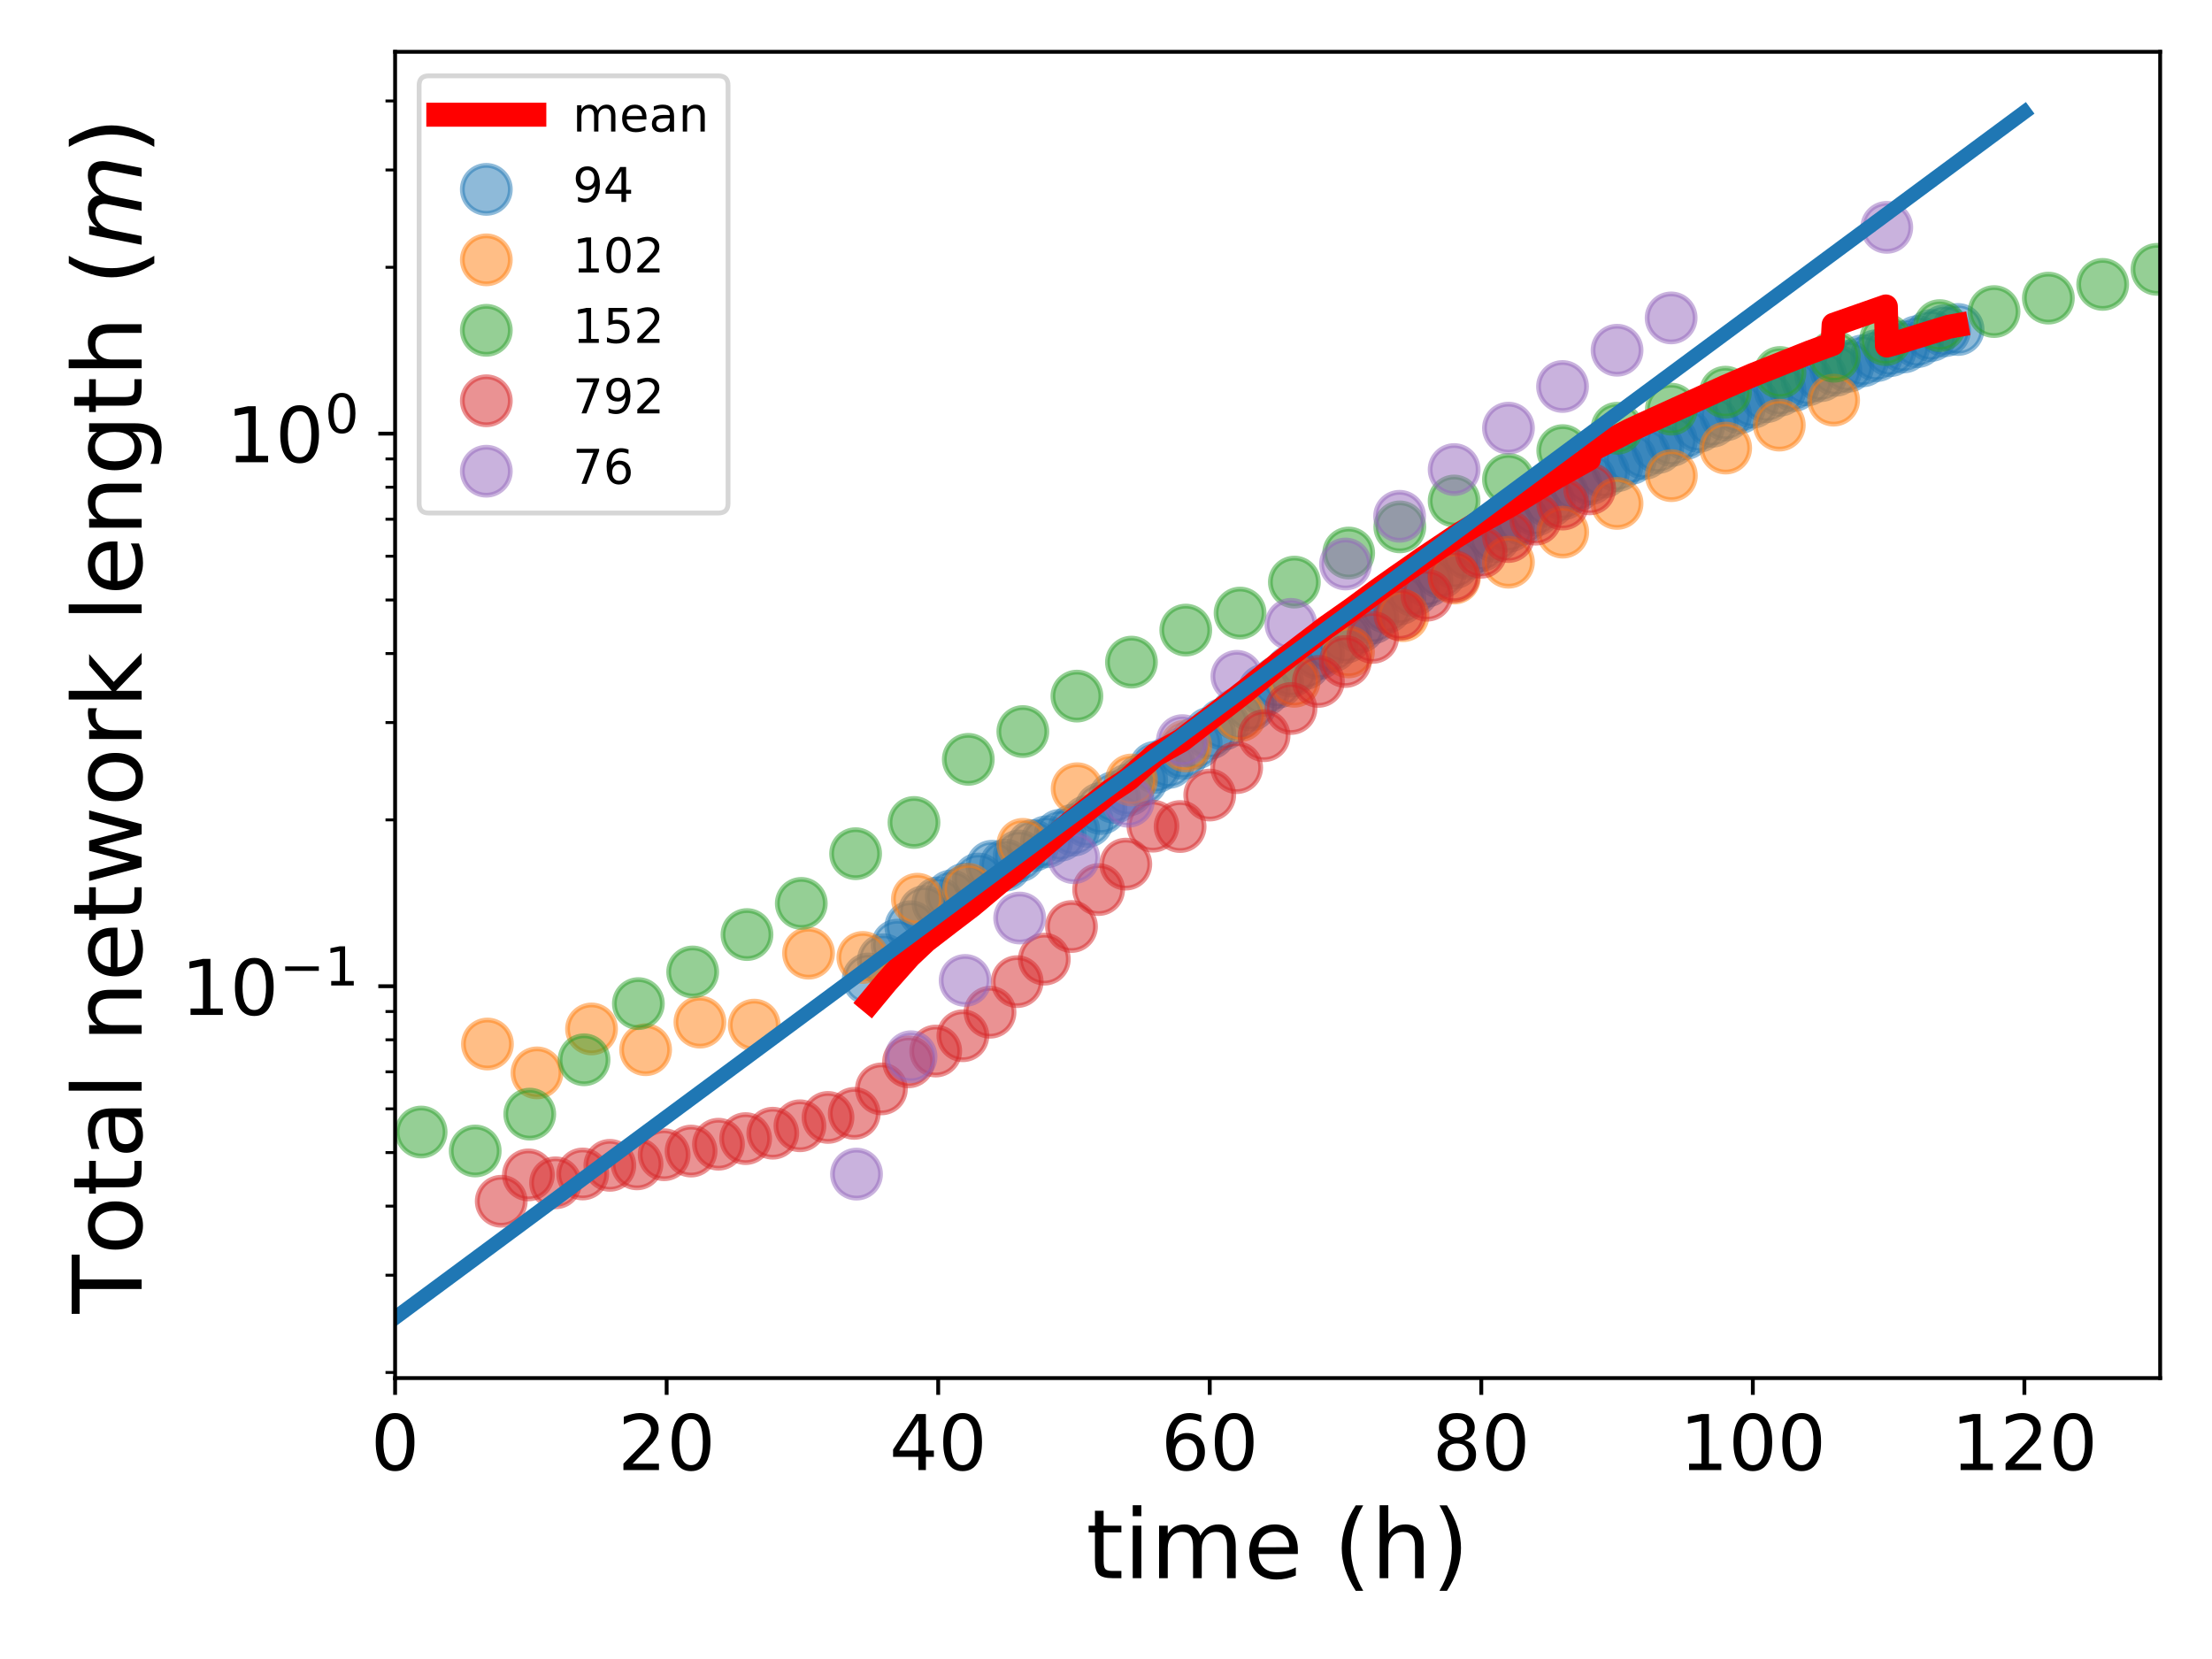 <?xml version="1.0" encoding="utf-8" standalone="no"?>
<!DOCTYPE svg PUBLIC "-//W3C//DTD SVG 1.1//EN"
  "http://www.w3.org/Graphics/SVG/1.1/DTD/svg11.dtd">
<!-- Created with matplotlib (https://matplotlib.org/) -->
<svg height="345.6pt" version="1.1" viewBox="0 0 460.8 345.6" width="460.8pt" xmlns="http://www.w3.org/2000/svg" xmlns:xlink="http://www.w3.org/1999/xlink">
 <defs>
  <style type="text/css">*{stroke-linecap:butt;stroke-linejoin:round;}</style>
 </defs>
 <g id="figure_1">
  <g id="patch_1">
   <path d="M 0 345.6 
L 460.8 345.6 
L 460.8 0 
L 0 0 
z
" style="fill:#ffffff;"/>
  </g>
  <g id="axes_1">
   <g id="patch_2">
    <path d="M 82.308 287.08 
L 450 287.08 
L 450 10.8 
L 82.308 10.8 
z
" style="fill:#ffffff;"/>
   </g>
   <g id="PathCollection_1">
    <defs>
     <path d="M 0 5 
C 1.326 5 2.598 4.473 3.536 3.536 
C 4.473 2.598 5 1.326 5 0 
C 5 -1.326 4.473 -2.598 3.536 -3.536 
C 2.598 -4.473 1.326 -5 0 -5 
C -1.326 -5 -2.598 -4.473 -3.536 -3.536 
C -4.473 -2.598 -5 -1.326 -5 0 
C -5 1.326 -4.473 2.598 -3.536 3.536 
C -2.598 4.473 -1.326 5 0 5 
z
" id="m7f79bd6547" style="stroke:#1f77b4;stroke-opacity:0.5;"/>
    </defs>
    <g clip-path="url(#pfdc08592a0)">
     <use style="fill:#1f77b4;fill-opacity:0.5;stroke:#1f77b4;stroke-opacity:0.5;" x="180.878" xlink:href="#m7f79bd6547" y="203.937"/>
     <use style="fill:#1f77b4;fill-opacity:0.5;stroke:#1f77b4;stroke-opacity:0.5;" x="184.036" xlink:href="#m7f79bd6547" y="199.938"/>
     <use style="fill:#1f77b4;fill-opacity:0.5;stroke:#1f77b4;stroke-opacity:0.5;" x="186.912" xlink:href="#m7f79bd6547" y="196.9"/>
     <use style="fill:#1f77b4;fill-opacity:0.5;stroke:#1f77b4;stroke-opacity:0.5;" x="189.74" xlink:href="#m7f79bd6547" y="193.054"/>
     <use style="fill:#1f77b4;fill-opacity:0.5;stroke:#1f77b4;stroke-opacity:0.5;" x="192.569" xlink:href="#m7f79bd6547" y="189.9"/>
     <use style="fill:#1f77b4;fill-opacity:0.5;stroke:#1f77b4;stroke-opacity:0.5;" x="195.397" xlink:href="#m7f79bd6547" y="188.093"/>
     <use style="fill:#1f77b4;fill-opacity:0.5;stroke:#1f77b4;stroke-opacity:0.5;" x="198.178" xlink:href="#m7f79bd6547" y="186.637"/>
     <use style="fill:#1f77b4;fill-opacity:0.5;stroke:#1f77b4;stroke-opacity:0.5;" x="201.007" xlink:href="#m7f79bd6547" y="185.197"/>
     <use style="fill:#1f77b4;fill-opacity:0.5;stroke:#1f77b4;stroke-opacity:0.5;" x="203.835" xlink:href="#m7f79bd6547" y="183.117"/>
     <use style="fill:#1f77b4;fill-opacity:0.5;stroke:#1f77b4;stroke-opacity:0.5;" x="206.663" xlink:href="#m7f79bd6547" y="180.457"/>
     <use style="fill:#1f77b4;fill-opacity:0.5;stroke:#1f77b4;stroke-opacity:0.5;" x="209.492" xlink:href="#m7f79bd6547" y="180.227"/>
     <use style="fill:#1f77b4;fill-opacity:0.5;stroke:#1f77b4;stroke-opacity:0.5;" x="212.32" xlink:href="#m7f79bd6547" y="178.315"/>
     <use style="fill:#1f77b4;fill-opacity:0.5;stroke:#1f77b4;stroke-opacity:0.5;" x="215.149" xlink:href="#m7f79bd6547" y="176.161"/>
     <use style="fill:#1f77b4;fill-opacity:0.5;stroke:#1f77b4;stroke-opacity:0.5;" x="218.024" xlink:href="#m7f79bd6547" y="175.359"/>
     <use style="fill:#1f77b4;fill-opacity:0.5;stroke:#1f77b4;stroke-opacity:0.5;" x="220.853" xlink:href="#m7f79bd6547" y="174.004"/>
     <use style="fill:#1f77b4;fill-opacity:0.5;stroke:#1f77b4;stroke-opacity:0.5;" x="223.681" xlink:href="#m7f79bd6547" y="172.918"/>
     <use style="fill:#1f77b4;fill-opacity:0.5;stroke:#1f77b4;stroke-opacity:0.5;" x="226.509" xlink:href="#m7f79bd6547" y="171.106"/>
     <use style="fill:#1f77b4;fill-opacity:0.5;stroke:#1f77b4;stroke-opacity:0.5;" x="229.338" xlink:href="#m7f79bd6547" y="168.422"/>
     <use style="fill:#1f77b4;fill-opacity:0.5;stroke:#1f77b4;stroke-opacity:0.5;" x="232.166" xlink:href="#m7f79bd6547" y="166.107"/>
     <use style="fill:#1f77b4;fill-opacity:0.5;stroke:#1f77b4;stroke-opacity:0.5;" x="234.995" xlink:href="#m7f79bd6547" y="164.589"/>
     <use style="fill:#1f77b4;fill-opacity:0.5;stroke:#1f77b4;stroke-opacity:0.5;" x="237.823" xlink:href="#m7f79bd6547" y="162.467"/>
     <use style="fill:#1f77b4;fill-opacity:0.5;stroke:#1f77b4;stroke-opacity:0.5;" x="240.651" xlink:href="#m7f79bd6547" y="159.836"/>
     <use style="fill:#1f77b4;fill-opacity:0.5;stroke:#1f77b4;stroke-opacity:0.5;" x="243.48" xlink:href="#m7f79bd6547" y="158.826"/>
     <use style="fill:#1f77b4;fill-opacity:0.5;stroke:#1f77b4;stroke-opacity:0.5;" x="246.355" xlink:href="#m7f79bd6547" y="156.939"/>
     <use style="fill:#1f77b4;fill-opacity:0.5;stroke:#1f77b4;stroke-opacity:0.5;" x="249.184" xlink:href="#m7f79bd6547" y="154.791"/>
     <use style="fill:#1f77b4;fill-opacity:0.5;stroke:#1f77b4;stroke-opacity:0.5;" x="252.012" xlink:href="#m7f79bd6547" y="152.729"/>
     <use style="fill:#1f77b4;fill-opacity:0.5;stroke:#1f77b4;stroke-opacity:0.5;" x="254.84" xlink:href="#m7f79bd6547" y="150.854"/>
     <use style="fill:#1f77b4;fill-opacity:0.5;stroke:#1f77b4;stroke-opacity:0.5;" x="257.669" xlink:href="#m7f79bd6547" y="148.77"/>
     <use style="fill:#1f77b4;fill-opacity:0.5;stroke:#1f77b4;stroke-opacity:0.5;" x="260.497" xlink:href="#m7f79bd6547" y="146.869"/>
     <use style="fill:#1f77b4;fill-opacity:0.5;stroke:#1f77b4;stroke-opacity:0.5;" x="263.326" xlink:href="#m7f79bd6547" y="143.787"/>
     <use style="fill:#1f77b4;fill-opacity:0.5;stroke:#1f77b4;stroke-opacity:0.5;" x="266.154" xlink:href="#m7f79bd6547" y="142.114"/>
     <use style="fill:#1f77b4;fill-opacity:0.5;stroke:#1f77b4;stroke-opacity:0.5;" x="268.982" xlink:href="#m7f79bd6547" y="139.799"/>
     <use style="fill:#1f77b4;fill-opacity:0.5;stroke:#1f77b4;stroke-opacity:0.5;" x="271.811" xlink:href="#m7f79bd6547" y="138.211"/>
     <use style="fill:#1f77b4;fill-opacity:0.5;stroke:#1f77b4;stroke-opacity:0.5;" x="274.639" xlink:href="#m7f79bd6547" y="136.135"/>
     <use style="fill:#1f77b4;fill-opacity:0.5;stroke:#1f77b4;stroke-opacity:0.5;" x="277.468" xlink:href="#m7f79bd6547" y="134.606"/>
     <use style="fill:#1f77b4;fill-opacity:0.5;stroke:#1f77b4;stroke-opacity:0.5;" x="280.296" xlink:href="#m7f79bd6547" y="132.756"/>
     <use style="fill:#1f77b4;fill-opacity:0.5;stroke:#1f77b4;stroke-opacity:0.5;" x="283.124" xlink:href="#m7f79bd6547" y="130.611"/>
     <use style="fill:#1f77b4;fill-opacity:0.5;stroke:#1f77b4;stroke-opacity:0.5;" x="285.953" xlink:href="#m7f79bd6547" y="128.709"/>
     <use style="fill:#1f77b4;fill-opacity:0.5;stroke:#1f77b4;stroke-opacity:0.5;" x="288.781" xlink:href="#m7f79bd6547" y="126.504"/>
     <use style="fill:#1f77b4;fill-opacity:0.5;stroke:#1f77b4;stroke-opacity:0.5;" x="291.61" xlink:href="#m7f79bd6547" y="124.735"/>
     <use style="fill:#1f77b4;fill-opacity:0.5;stroke:#1f77b4;stroke-opacity:0.5;" x="294.438" xlink:href="#m7f79bd6547" y="123"/>
     <use style="fill:#1f77b4;fill-opacity:0.5;stroke:#1f77b4;stroke-opacity:0.5;" x="297.266" xlink:href="#m7f79bd6547" y="121.04"/>
     <use style="fill:#1f77b4;fill-opacity:0.5;stroke:#1f77b4;stroke-opacity:0.5;" x="300.095" xlink:href="#m7f79bd6547" y="119.261"/>
     <use style="fill:#1f77b4;fill-opacity:0.5;stroke:#1f77b4;stroke-opacity:0.5;" x="302.923" xlink:href="#m7f79bd6547" y="117.252"/>
     <use style="fill:#1f77b4;fill-opacity:0.5;stroke:#1f77b4;stroke-opacity:0.5;" x="305.752" xlink:href="#m7f79bd6547" y="115.302"/>
     <use style="fill:#1f77b4;fill-opacity:0.5;stroke:#1f77b4;stroke-opacity:0.5;" x="308.58" xlink:href="#m7f79bd6547" y="113.632"/>
     <use style="fill:#1f77b4;fill-opacity:0.5;stroke:#1f77b4;stroke-opacity:0.5;" x="311.408" xlink:href="#m7f79bd6547" y="111.749"/>
     <use style="fill:#1f77b4;fill-opacity:0.5;stroke:#1f77b4;stroke-opacity:0.5;" x="314.237" xlink:href="#m7f79bd6547" y="109.639"/>
     <use style="fill:#1f77b4;fill-opacity:0.5;stroke:#1f77b4;stroke-opacity:0.5;" x="317.065" xlink:href="#m7f79bd6547" y="108.168"/>
     <use style="fill:#1f77b4;fill-opacity:0.5;stroke:#1f77b4;stroke-opacity:0.5;" x="319.894" xlink:href="#m7f79bd6547" y="106.265"/>
     <use style="fill:#1f77b4;fill-opacity:0.5;stroke:#1f77b4;stroke-opacity:0.5;" x="322.722" xlink:href="#m7f79bd6547" y="104.486"/>
     <use style="fill:#1f77b4;fill-opacity:0.5;stroke:#1f77b4;stroke-opacity:0.5;" x="325.55" xlink:href="#m7f79bd6547" y="102.909"/>
     <use style="fill:#1f77b4;fill-opacity:0.5;stroke:#1f77b4;stroke-opacity:0.5;" x="328.379" xlink:href="#m7f79bd6547" y="101.183"/>
     <use style="fill:#1f77b4;fill-opacity:0.5;stroke:#1f77b4;stroke-opacity:0.5;" x="331.207" xlink:href="#m7f79bd6547" y="99.752"/>
     <use style="fill:#1f77b4;fill-opacity:0.5;stroke:#1f77b4;stroke-opacity:0.5;" x="334.036" xlink:href="#m7f79bd6547" y="98.345"/>
     <use style="fill:#1f77b4;fill-opacity:0.5;stroke:#1f77b4;stroke-opacity:0.5;" x="336.864" xlink:href="#m7f79bd6547" y="97.017"/>
     <use style="fill:#1f77b4;fill-opacity:0.5;stroke:#1f77b4;stroke-opacity:0.5;" x="339.692" xlink:href="#m7f79bd6547" y="95.521"/>
     <use style="fill:#1f77b4;fill-opacity:0.5;stroke:#1f77b4;stroke-opacity:0.5;" x="342.521" xlink:href="#m7f79bd6547" y="94.468"/>
     <use style="fill:#1f77b4;fill-opacity:0.5;stroke:#1f77b4;stroke-opacity:0.5;" x="345.349" xlink:href="#m7f79bd6547" y="93.231"/>
     <use style="fill:#1f77b4;fill-opacity:0.5;stroke:#1f77b4;stroke-opacity:0.5;" x="348.178" xlink:href="#m7f79bd6547" y="91.754"/>
     <use style="fill:#1f77b4;fill-opacity:0.5;stroke:#1f77b4;stroke-opacity:0.5;" x="351.006" xlink:href="#m7f79bd6547" y="90.346"/>
     <use style="fill:#1f77b4;fill-opacity:0.5;stroke:#1f77b4;stroke-opacity:0.5;" x="353.834" xlink:href="#m7f79bd6547" y="88.831"/>
     <use style="fill:#1f77b4;fill-opacity:0.5;stroke:#1f77b4;stroke-opacity:0.5;" x="356.663" xlink:href="#m7f79bd6547" y="87.767"/>
     <use style="fill:#1f77b4;fill-opacity:0.5;stroke:#1f77b4;stroke-opacity:0.5;" x="359.491" xlink:href="#m7f79bd6547" y="86.427"/>
     <use style="fill:#1f77b4;fill-opacity:0.5;stroke:#1f77b4;stroke-opacity:0.5;" x="362.32" xlink:href="#m7f79bd6547" y="84.952"/>
     <use style="fill:#1f77b4;fill-opacity:0.5;stroke:#1f77b4;stroke-opacity:0.5;" x="365.148" xlink:href="#m7f79bd6547" y="83.779"/>
     <use style="fill:#1f77b4;fill-opacity:0.5;stroke:#1f77b4;stroke-opacity:0.5;" x="367.976" xlink:href="#m7f79bd6547" y="82.638"/>
     <use style="fill:#1f77b4;fill-opacity:0.5;stroke:#1f77b4;stroke-opacity:0.5;" x="370.805" xlink:href="#m7f79bd6547" y="81.282"/>
     <use style="fill:#1f77b4;fill-opacity:0.5;stroke:#1f77b4;stroke-opacity:0.5;" x="373.633" xlink:href="#m7f79bd6547" y="80.311"/>
     <use style="fill:#1f77b4;fill-opacity:0.5;stroke:#1f77b4;stroke-opacity:0.5;" x="376.462" xlink:href="#m7f79bd6547" y="79.138"/>
     <use style="fill:#1f77b4;fill-opacity:0.5;stroke:#1f77b4;stroke-opacity:0.5;" x="379.29" xlink:href="#m7f79bd6547" y="78.266"/>
     <use style="fill:#1f77b4;fill-opacity:0.5;stroke:#1f77b4;stroke-opacity:0.5;" x="382.448" xlink:href="#m7f79bd6547" y="77.135"/>
     <use style="fill:#1f77b4;fill-opacity:0.5;stroke:#1f77b4;stroke-opacity:0.5;" x="384.947" xlink:href="#m7f79bd6547" y="76.308"/>
     <use style="fill:#1f77b4;fill-opacity:0.5;stroke:#1f77b4;stroke-opacity:0.5;" x="388.058" xlink:href="#m7f79bd6547" y="75.166"/>
     <use style="fill:#1f77b4;fill-opacity:0.5;stroke:#1f77b4;stroke-opacity:0.5;" x="390.934" xlink:href="#m7f79bd6547" y="74.087"/>
     <use style="fill:#1f77b4;fill-opacity:0.5;stroke:#1f77b4;stroke-opacity:0.5;" x="393.762" xlink:href="#m7f79bd6547" y="73.046"/>
     <use style="fill:#1f77b4;fill-opacity:0.5;stroke:#1f77b4;stroke-opacity:0.5;" x="396.59" xlink:href="#m7f79bd6547" y="72.269"/>
     <use style="fill:#1f77b4;fill-opacity:0.5;stroke:#1f77b4;stroke-opacity:0.5;" x="399.419" xlink:href="#m7f79bd6547" y="71.165"/>
     <use style="fill:#1f77b4;fill-opacity:0.5;stroke:#1f77b4;stroke-opacity:0.5;" x="402.247" xlink:href="#m7f79bd6547" y="69.888"/>
     <use style="fill:#1f77b4;fill-opacity:0.5;stroke:#1f77b4;stroke-opacity:0.5;" x="405.076" xlink:href="#m7f79bd6547" y="68.906"/>
     <use style="fill:#1f77b4;fill-opacity:0.5;stroke:#1f77b4;stroke-opacity:0.5;" x="407.904" xlink:href="#m7f79bd6547" y="68.637"/>
    </g>
   </g>
   <g id="PathCollection_2">
    <defs>
     <path d="M 0 5 
C 1.326 5 2.598 4.473 3.536 3.536 
C 4.473 2.598 5 1.326 5 0 
C 5 -1.326 4.473 -2.598 3.536 -3.536 
C 2.598 -4.473 1.326 -5 0 -5 
C -1.326 -5 -2.598 -4.473 -3.536 -3.536 
C -4.473 -2.598 -5 -1.326 -5 0 
C -5 1.326 -4.473 2.598 -3.536 3.536 
C -2.598 4.473 -1.326 5 0 5 
z
" id="mf5d28e52ca" style="stroke:#ff7f0e;stroke-opacity:0.5;"/>
    </defs>
    <g clip-path="url(#pfdc08592a0)">
     <use style="fill:#ff7f0e;fill-opacity:0.5;stroke:#ff7f0e;stroke-opacity:0.5;" x="101.541" xlink:href="#mf5d28e52ca" y="217.488"/>
     <use style="fill:#ff7f0e;fill-opacity:0.5;stroke:#ff7f0e;stroke-opacity:0.5;" x="111.865" xlink:href="#mf5d28e52ca" y="223.498"/>
     <use style="fill:#ff7f0e;fill-opacity:0.5;stroke:#ff7f0e;stroke-opacity:0.5;" x="123.226" xlink:href="#mf5d28e52ca" y="214.349"/>
     <use style="fill:#ff7f0e;fill-opacity:0.5;stroke:#ff7f0e;stroke-opacity:0.5;" x="134.492" xlink:href="#mf5d28e52ca" y="218.676"/>
     <use style="fill:#ff7f0e;fill-opacity:0.5;stroke:#ff7f0e;stroke-opacity:0.5;" x="145.806" xlink:href="#mf5d28e52ca" y="212.93"/>
     <use style="fill:#ff7f0e;fill-opacity:0.5;stroke:#ff7f0e;stroke-opacity:0.5;" x="157.119" xlink:href="#mf5d28e52ca" y="213.552"/>
     <use style="fill:#ff7f0e;fill-opacity:0.5;stroke:#ff7f0e;stroke-opacity:0.5;" x="168.433" xlink:href="#mf5d28e52ca" y="198.566"/>
     <use style="fill:#ff7f0e;fill-opacity:0.5;stroke:#ff7f0e;stroke-opacity:0.5;" x="179.746" xlink:href="#mf5d28e52ca" y="199.452"/>
     <use style="fill:#ff7f0e;fill-opacity:0.5;stroke:#ff7f0e;stroke-opacity:0.5;" x="191.107" xlink:href="#mf5d28e52ca" y="187.318"/>
     <use style="fill:#ff7f0e;fill-opacity:0.5;stroke:#ff7f0e;stroke-opacity:0.5;" x="201.761" xlink:href="#mf5d28e52ca" y="185.277"/>
     <use style="fill:#ff7f0e;fill-opacity:0.5;stroke:#ff7f0e;stroke-opacity:0.5;" x="213.074" xlink:href="#mf5d28e52ca" y="175.893"/>
     <use style="fill:#ff7f0e;fill-opacity:0.5;stroke:#ff7f0e;stroke-opacity:0.5;" x="224.388" xlink:href="#mf5d28e52ca" y="164.304"/>
     <use style="fill:#ff7f0e;fill-opacity:0.5;stroke:#ff7f0e;stroke-opacity:0.5;" x="235.702" xlink:href="#mf5d28e52ca" y="162.481"/>
     <use style="fill:#ff7f0e;fill-opacity:0.5;stroke:#ff7f0e;stroke-opacity:0.5;" x="247.015" xlink:href="#mf5d28e52ca" y="155.38"/>
     <use style="fill:#ff7f0e;fill-opacity:0.5;stroke:#ff7f0e;stroke-opacity:0.5;" x="258.329" xlink:href="#mf5d28e52ca" y="149.082"/>
     <use style="fill:#ff7f0e;fill-opacity:0.5;stroke:#ff7f0e;stroke-opacity:0.5;" x="269.595" xlink:href="#mf5d28e52ca" y="141.925"/>
     <use style="fill:#ff7f0e;fill-opacity:0.5;stroke:#ff7f0e;stroke-opacity:0.5;" x="280.909" xlink:href="#mf5d28e52ca" y="135.802"/>
     <use style="fill:#ff7f0e;fill-opacity:0.5;stroke:#ff7f0e;stroke-opacity:0.5;" x="292.27" xlink:href="#mf5d28e52ca" y="128.262"/>
     <use style="fill:#ff7f0e;fill-opacity:0.5;stroke:#ff7f0e;stroke-opacity:0.5;" x="302.97" xlink:href="#mf5d28e52ca" y="120.42"/>
     <use style="fill:#ff7f0e;fill-opacity:0.5;stroke:#ff7f0e;stroke-opacity:0.5;" x="314.237" xlink:href="#mf5d28e52ca" y="117.122"/>
     <use style="fill:#ff7f0e;fill-opacity:0.5;stroke:#ff7f0e;stroke-opacity:0.5;" x="325.55" xlink:href="#mf5d28e52ca" y="110.859"/>
     <use style="fill:#ff7f0e;fill-opacity:0.5;stroke:#ff7f0e;stroke-opacity:0.5;" x="336.864" xlink:href="#mf5d28e52ca" y="104.876"/>
     <use style="fill:#ff7f0e;fill-opacity:0.5;stroke:#ff7f0e;stroke-opacity:0.5;" x="348.178" xlink:href="#mf5d28e52ca" y="99.086"/>
     <use style="fill:#ff7f0e;fill-opacity:0.5;stroke:#ff7f0e;stroke-opacity:0.5;" x="359.491" xlink:href="#mf5d28e52ca" y="93.34"/>
     <use style="fill:#ff7f0e;fill-opacity:0.5;stroke:#ff7f0e;stroke-opacity:0.5;" x="370.663" xlink:href="#mf5d28e52ca" y="88.561"/>
     <use style="fill:#ff7f0e;fill-opacity:0.5;stroke:#ff7f0e;stroke-opacity:0.5;" x="381.977" xlink:href="#mf5d28e52ca" y="83.354"/>
    </g>
   </g>
   <g id="PathCollection_3">
    <defs>
     <path d="M 0 5 
C 1.326 5 2.598 4.473 3.536 3.536 
C 4.473 2.598 5 1.326 5 0 
C 5 -1.326 4.473 -2.598 3.536 -3.536 
C 2.598 -4.473 1.326 -5 0 -5 
C -1.326 -5 -2.598 -4.473 -3.536 -3.536 
C -4.473 -2.598 -5 -1.326 -5 0 
C -5 1.326 -4.473 2.598 -3.536 3.536 
C -2.598 4.473 -1.326 5 0 5 
z
" id="mbe8260ba27" style="stroke:#2ca02c;stroke-opacity:0.5;"/>
    </defs>
    <g clip-path="url(#pfdc08592a0)">
     <use style="fill:#2ca02c;fill-opacity:0.5;stroke:#2ca02c;stroke-opacity:0.5;" x="53.836" xlink:href="#mbe8260ba27" y="251.625"/>
     <use style="fill:#2ca02c;fill-opacity:0.5;stroke:#2ca02c;stroke-opacity:0.5;" x="65.102" xlink:href="#mbe8260ba27" y="243.975"/>
     <use style="fill:#2ca02c;fill-opacity:0.5;stroke:#2ca02c;stroke-opacity:0.5;" x="76.416" xlink:href="#mbe8260ba27" y="246.977"/>
     <use style="fill:#2ca02c;fill-opacity:0.5;stroke:#2ca02c;stroke-opacity:0.5;" x="87.729" xlink:href="#mbe8260ba27" y="235.822"/>
     <use style="fill:#2ca02c;fill-opacity:0.5;stroke:#2ca02c;stroke-opacity:0.5;" x="98.996" xlink:href="#mbe8260ba27" y="239.77"/>
     <use style="fill:#2ca02c;fill-opacity:0.5;stroke:#2ca02c;stroke-opacity:0.5;" x="110.356" xlink:href="#mbe8260ba27" y="232.094"/>
     <use style="fill:#2ca02c;fill-opacity:0.5;stroke:#2ca02c;stroke-opacity:0.5;" x="121.67" xlink:href="#mbe8260ba27" y="220.771"/>
     <use style="fill:#2ca02c;fill-opacity:0.5;stroke:#2ca02c;stroke-opacity:0.5;" x="132.984" xlink:href="#mbe8260ba27" y="209.072"/>
     <use style="fill:#2ca02c;fill-opacity:0.5;stroke:#2ca02c;stroke-opacity:0.5;" x="144.297" xlink:href="#mbe8260ba27" y="202.477"/>
     <use style="fill:#2ca02c;fill-opacity:0.5;stroke:#2ca02c;stroke-opacity:0.5;" x="155.611" xlink:href="#mbe8260ba27" y="194.688"/>
     <use style="fill:#2ca02c;fill-opacity:0.5;stroke:#2ca02c;stroke-opacity:0.5;" x="166.924" xlink:href="#mbe8260ba27" y="188.196"/>
     <use style="fill:#2ca02c;fill-opacity:0.5;stroke:#2ca02c;stroke-opacity:0.5;" x="178.238" xlink:href="#mbe8260ba27" y="177.839"/>
     <use style="fill:#2ca02c;fill-opacity:0.5;stroke:#2ca02c;stroke-opacity:0.5;" x="190.4" xlink:href="#mbe8260ba27" y="171.334"/>
     <use style="fill:#2ca02c;fill-opacity:0.5;stroke:#2ca02c;stroke-opacity:0.5;" x="201.714" xlink:href="#mbe8260ba27" y="158.186"/>
     <use style="fill:#2ca02c;fill-opacity:0.5;stroke:#2ca02c;stroke-opacity:0.5;" x="213.074" xlink:href="#mbe8260ba27" y="152.398"/>
     <use style="fill:#2ca02c;fill-opacity:0.5;stroke:#2ca02c;stroke-opacity:0.5;" x="224.341" xlink:href="#mbe8260ba27" y="145.012"/>
     <use style="fill:#2ca02c;fill-opacity:0.5;stroke:#2ca02c;stroke-opacity:0.5;" x="235.702" xlink:href="#mbe8260ba27" y="137.935"/>
     <use style="fill:#2ca02c;fill-opacity:0.5;stroke:#2ca02c;stroke-opacity:0.5;" x="247.015" xlink:href="#mbe8260ba27" y="131.259"/>
     <use style="fill:#2ca02c;fill-opacity:0.5;stroke:#2ca02c;stroke-opacity:0.5;" x="258.329" xlink:href="#mbe8260ba27" y="127.714"/>
     <use style="fill:#2ca02c;fill-opacity:0.5;stroke:#2ca02c;stroke-opacity:0.5;" x="269.642" xlink:href="#mbe8260ba27" y="121.261"/>
     <use style="fill:#2ca02c;fill-opacity:0.5;stroke:#2ca02c;stroke-opacity:0.5;" x="280.956" xlink:href="#mbe8260ba27" y="115.207"/>
     <use style="fill:#2ca02c;fill-opacity:0.5;stroke:#2ca02c;stroke-opacity:0.5;" x="291.61" xlink:href="#mbe8260ba27" y="109.758"/>
     <use style="fill:#2ca02c;fill-opacity:0.5;stroke:#2ca02c;stroke-opacity:0.5;" x="302.923" xlink:href="#mbe8260ba27" y="104.364"/>
     <use style="fill:#2ca02c;fill-opacity:0.5;stroke:#2ca02c;stroke-opacity:0.5;" x="314.237" xlink:href="#mbe8260ba27" y="99.867"/>
     <use style="fill:#2ca02c;fill-opacity:0.5;stroke:#2ca02c;stroke-opacity:0.5;" x="325.55" xlink:href="#mbe8260ba27" y="93.873"/>
     <use style="fill:#2ca02c;fill-opacity:0.5;stroke:#2ca02c;stroke-opacity:0.5;" x="336.864" xlink:href="#mbe8260ba27" y="89.218"/>
     <use style="fill:#2ca02c;fill-opacity:0.5;stroke:#2ca02c;stroke-opacity:0.5;" x="348.178" xlink:href="#mbe8260ba27" y="85.236"/>
     <use style="fill:#2ca02c;fill-opacity:0.5;stroke:#2ca02c;stroke-opacity:0.5;" x="359.444" xlink:href="#mbe8260ba27" y="81.696"/>
     <use style="fill:#2ca02c;fill-opacity:0.5;stroke:#2ca02c;stroke-opacity:0.5;" x="370.805" xlink:href="#mbe8260ba27" y="77.595"/>
     <use style="fill:#2ca02c;fill-opacity:0.5;stroke:#2ca02c;stroke-opacity:0.5;" x="382.118" xlink:href="#mbe8260ba27" y="74.207"/>
     <use style="fill:#2ca02c;fill-opacity:0.5;stroke:#2ca02c;stroke-opacity:0.5;" x="392.819" xlink:href="#mbe8260ba27" y="70.731"/>
     <use style="fill:#2ca02c;fill-opacity:0.5;stroke:#2ca02c;stroke-opacity:0.5;" x="404.086" xlink:href="#mbe8260ba27" y="67.827"/>
     <use style="fill:#2ca02c;fill-opacity:0.5;stroke:#2ca02c;stroke-opacity:0.5;" x="415.399" xlink:href="#mbe8260ba27" y="64.91"/>
     <use style="fill:#2ca02c;fill-opacity:0.5;stroke:#2ca02c;stroke-opacity:0.5;" x="426.713" xlink:href="#mbe8260ba27" y="62.105"/>
     <use style="fill:#2ca02c;fill-opacity:0.5;stroke:#2ca02c;stroke-opacity:0.5;" x="438.026" xlink:href="#mbe8260ba27" y="59.248"/>
     <use style="fill:#2ca02c;fill-opacity:0.5;stroke:#2ca02c;stroke-opacity:0.5;" x="449.34" xlink:href="#mbe8260ba27" y="56.111"/>
    </g>
   </g>
   <g id="PathCollection_4">
    <defs>
     <path d="M 0 5 
C 1.326 5 2.598 4.473 3.536 3.536 
C 4.473 2.598 5 1.326 5 0 
C 5 -1.326 4.473 -2.598 3.536 -3.536 
C 2.598 -4.473 1.326 -5 0 -5 
C -1.326 -5 -2.598 -4.473 -3.536 -3.536 
C -4.473 -2.598 -5 -1.326 -5 0 
C -5 1.326 -4.473 2.598 -3.536 3.536 
C -2.598 4.473 -1.326 5 0 5 
z
" id="m4540f07c9f" style="stroke:#d62728;stroke-opacity:0.5;"/>
    </defs>
    <g clip-path="url(#pfdc08592a0)">
     <use style="fill:#d62728;fill-opacity:0.5;stroke:#d62728;stroke-opacity:0.5;" x="104.417" xlink:href="#m4540f07c9f" y="250.242"/>
     <use style="fill:#d62728;fill-opacity:0.5;stroke:#d62728;stroke-opacity:0.5;" x="110.074" xlink:href="#m4540f07c9f" y="244.752"/>
     <use style="fill:#d62728;fill-opacity:0.5;stroke:#d62728;stroke-opacity:0.5;" x="115.73" xlink:href="#m4540f07c9f" y="246.401"/>
     <use style="fill:#d62728;fill-opacity:0.5;stroke:#d62728;stroke-opacity:0.5;" x="121.387" xlink:href="#m4540f07c9f" y="244.561"/>
     <use style="fill:#d62728;fill-opacity:0.5;stroke:#d62728;stroke-opacity:0.5;" x="127.044" xlink:href="#m4540f07c9f" y="242.761"/>
     <use style="fill:#d62728;fill-opacity:0.5;stroke:#d62728;stroke-opacity:0.5;" x="132.701" xlink:href="#m4540f07c9f" y="242.455"/>
     <use style="fill:#d62728;fill-opacity:0.5;stroke:#d62728;stroke-opacity:0.5;" x="138.358" xlink:href="#m4540f07c9f" y="240.554"/>
     <use style="fill:#d62728;fill-opacity:0.5;stroke:#d62728;stroke-opacity:0.5;" x="143.967" xlink:href="#m4540f07c9f" y="239.791"/>
     <use style="fill:#d62728;fill-opacity:0.5;stroke:#d62728;stroke-opacity:0.5;" x="149.671" xlink:href="#m4540f07c9f" y="238.36"/>
     <use style="fill:#d62728;fill-opacity:0.5;stroke:#d62728;stroke-opacity:0.5;" x="155.328" xlink:href="#m4540f07c9f" y="237.192"/>
     <use style="fill:#d62728;fill-opacity:0.5;stroke:#d62728;stroke-opacity:0.5;" x="160.985" xlink:href="#m4540f07c9f" y="236.069"/>
     <use style="fill:#d62728;fill-opacity:0.5;stroke:#d62728;stroke-opacity:0.5;" x="166.642" xlink:href="#m4540f07c9f" y="234.519"/>
     <use style="fill:#d62728;fill-opacity:0.5;stroke:#d62728;stroke-opacity:0.5;" x="172.487" xlink:href="#m4540f07c9f" y="232.781"/>
     <use style="fill:#d62728;fill-opacity:0.5;stroke:#d62728;stroke-opacity:0.5;" x="177.955" xlink:href="#m4540f07c9f" y="231.94"/>
     <use style="fill:#d62728;fill-opacity:0.5;stroke:#d62728;stroke-opacity:0.5;" x="183.612" xlink:href="#m4540f07c9f" y="226.838"/>
     <use style="fill:#d62728;fill-opacity:0.5;stroke:#d62728;stroke-opacity:0.5;" x="189.269" xlink:href="#m4540f07c9f" y="221.2"/>
     <use style="fill:#d62728;fill-opacity:0.5;stroke:#d62728;stroke-opacity:0.5;" x="194.926" xlink:href="#m4540f07c9f" y="218.952"/>
     <use style="fill:#d62728;fill-opacity:0.5;stroke:#d62728;stroke-opacity:0.5;" x="200.582" xlink:href="#m4540f07c9f" y="215.764"/>
     <use style="fill:#d62728;fill-opacity:0.5;stroke:#d62728;stroke-opacity:0.5;" x="206.239" xlink:href="#m4540f07c9f" y="210.869"/>
     <use style="fill:#d62728;fill-opacity:0.5;stroke:#d62728;stroke-opacity:0.5;" x="211.896" xlink:href="#m4540f07c9f" y="204.492"/>
     <use style="fill:#d62728;fill-opacity:0.5;stroke:#d62728;stroke-opacity:0.5;" x="217.553" xlink:href="#m4540f07c9f" y="199.809"/>
     <use style="fill:#d62728;fill-opacity:0.5;stroke:#d62728;stroke-opacity:0.5;" x="223.21" xlink:href="#m4540f07c9f" y="193.013"/>
     <use style="fill:#d62728;fill-opacity:0.5;stroke:#d62728;stroke-opacity:0.5;" x="228.866" xlink:href="#m4540f07c9f" y="185.312"/>
     <use style="fill:#d62728;fill-opacity:0.5;stroke:#d62728;stroke-opacity:0.5;" x="234.523" xlink:href="#m4540f07c9f" y="180.012"/>
     <use style="fill:#d62728;fill-opacity:0.5;stroke:#d62728;stroke-opacity:0.5;" x="240.18" xlink:href="#m4540f07c9f" y="172.107"/>
     <use style="fill:#d62728;fill-opacity:0.5;stroke:#d62728;stroke-opacity:0.5;" x="245.837" xlink:href="#m4540f07c9f" y="172.184"/>
     <use style="fill:#d62728;fill-opacity:0.5;stroke:#d62728;stroke-opacity:0.5;" x="252.012" xlink:href="#m4540f07c9f" y="165.623"/>
     <use style="fill:#d62728;fill-opacity:0.5;stroke:#d62728;stroke-opacity:0.5;" x="257.622" xlink:href="#m4540f07c9f" y="159.909"/>
     <use style="fill:#d62728;fill-opacity:0.5;stroke:#d62728;stroke-opacity:0.5;" x="263.326" xlink:href="#m4540f07c9f" y="153.259"/>
     <use style="fill:#d62728;fill-opacity:0.5;stroke:#d62728;stroke-opacity:0.5;" x="268.935" xlink:href="#m4540f07c9f" y="147.592"/>
     <use style="fill:#d62728;fill-opacity:0.5;stroke:#d62728;stroke-opacity:0.5;" x="274.639" xlink:href="#m4540f07c9f" y="141.952"/>
     <use style="fill:#d62728;fill-opacity:0.5;stroke:#d62728;stroke-opacity:0.5;" x="280.249" xlink:href="#m4540f07c9f" y="137.808"/>
     <use style="fill:#d62728;fill-opacity:0.5;stroke:#d62728;stroke-opacity:0.5;" x="285.953" xlink:href="#m4540f07c9f" y="132.783"/>
     <use style="fill:#d62728;fill-opacity:0.5;stroke:#d62728;stroke-opacity:0.5;" x="291.61" xlink:href="#m4540f07c9f" y="127.983"/>
     <use style="fill:#d62728;fill-opacity:0.5;stroke:#d62728;stroke-opacity:0.5;" x="297.266" xlink:href="#m4540f07c9f" y="123.995"/>
     <use style="fill:#d62728;fill-opacity:0.5;stroke:#d62728;stroke-opacity:0.5;" x="302.876" xlink:href="#m4540f07c9f" y="120.124"/>
     <use style="fill:#d62728;fill-opacity:0.5;stroke:#d62728;stroke-opacity:0.5;" x="308.533" xlink:href="#m4540f07c9f" y="115.045"/>
     <use style="fill:#d62728;fill-opacity:0.5;stroke:#d62728;stroke-opacity:0.5;" x="314.237" xlink:href="#m4540f07c9f" y="111.768"/>
     <use style="fill:#d62728;fill-opacity:0.5;stroke:#d62728;stroke-opacity:0.5;" x="319.894" xlink:href="#m4540f07c9f" y="108.152"/>
     <use style="fill:#d62728;fill-opacity:0.5;stroke:#d62728;stroke-opacity:0.5;" x="325.55" xlink:href="#m4540f07c9f" y="105.005"/>
     <use style="fill:#d62728;fill-opacity:0.5;stroke:#d62728;stroke-opacity:0.5;" x="331.16" xlink:href="#m4540f07c9f" y="101.836"/>
    </g>
   </g>
   <g id="PathCollection_5">
    <defs>
     <path d="M 0 5 
C 1.326 5 2.598 4.473 3.536 3.536 
C 4.473 2.598 5 1.326 5 0 
C 5 -1.326 4.473 -2.598 3.536 -3.536 
C 2.598 -4.473 1.326 -5 0 -5 
C -1.326 -5 -2.598 -4.473 -3.536 -3.536 
C -4.473 -2.598 -5 -1.326 -5 0 
C -5 1.326 -4.473 2.598 -3.536 3.536 
C -2.598 4.473 -1.326 5 0 5 
z
" id="m9c70bba584" style="stroke:#9467bd;stroke-opacity:0.5;"/>
    </defs>
    <g clip-path="url(#pfdc08592a0)">
     <use style="fill:#9467bd;fill-opacity:0.5;stroke:#9467bd;stroke-opacity:0.5;" x="178.427" xlink:href="#m9c70bba584" y="244.589"/>
     <use style="fill:#9467bd;fill-opacity:0.5;stroke:#9467bd;stroke-opacity:0.5;" x="189.787" xlink:href="#m9c70bba584" y="220.135"/>
     <use style="fill:#9467bd;fill-opacity:0.5;stroke:#9467bd;stroke-opacity:0.5;" x="201.054" xlink:href="#m9c70bba584" y="204.243"/>
     <use style="fill:#9467bd;fill-opacity:0.5;stroke:#9467bd;stroke-opacity:0.5;" x="212.414" xlink:href="#m9c70bba584" y="191.243"/>
     <use style="fill:#9467bd;fill-opacity:0.5;stroke:#9467bd;stroke-opacity:0.5;" x="223.681" xlink:href="#m9c70bba584" y="178.671"/>
     <use style="fill:#9467bd;fill-opacity:0.5;stroke:#9467bd;stroke-opacity:0.5;" x="235.042" xlink:href="#m9c70bba584" y="166.921"/>
     <use style="fill:#9467bd;fill-opacity:0.5;stroke:#9467bd;stroke-opacity:0.5;" x="246.308" xlink:href="#m9c70bba584" y="154.289"/>
     <use style="fill:#9467bd;fill-opacity:0.5;stroke:#9467bd;stroke-opacity:0.5;" x="257.669" xlink:href="#m9c70bba584" y="140.889"/>
     <use style="fill:#9467bd;fill-opacity:0.5;stroke:#9467bd;stroke-opacity:0.5;" x="268.935" xlink:href="#m9c70bba584" y="130.064"/>
     <use style="fill:#9467bd;fill-opacity:0.5;stroke:#9467bd;stroke-opacity:0.5;" x="280.296" xlink:href="#m9c70bba584" y="117.49"/>
     <use style="fill:#9467bd;fill-opacity:0.5;stroke:#9467bd;stroke-opacity:0.5;" x="291.563" xlink:href="#m9c70bba584" y="107.551"/>
     <use style="fill:#9467bd;fill-opacity:0.5;stroke:#9467bd;stroke-opacity:0.5;" x="302.923" xlink:href="#m9c70bba584" y="97.817"/>
     <use style="fill:#9467bd;fill-opacity:0.5;stroke:#9467bd;stroke-opacity:0.5;" x="314.237" xlink:href="#m9c70bba584" y="89.192"/>
     <use style="fill:#9467bd;fill-opacity:0.5;stroke:#9467bd;stroke-opacity:0.5;" x="325.503" xlink:href="#m9c70bba584" y="80.514"/>
     <use style="fill:#9467bd;fill-opacity:0.5;stroke:#9467bd;stroke-opacity:0.5;" x="336.864" xlink:href="#m9c70bba584" y="72.962"/>
     <use style="fill:#9467bd;fill-opacity:0.5;stroke:#9467bd;stroke-opacity:0.5;" x="348.13" xlink:href="#m9c70bba584" y="66.227"/>
     <use style="fill:#9467bd;fill-opacity:0.5;stroke:#9467bd;stroke-opacity:0.5;" x="393.055" xlink:href="#m9c70bba584" y="47.361"/>
    </g>
   </g>
   <g id="matplotlib.axis_1">
    <g id="xtick_1">
     <g id="line2d_1">
      <defs>
       <path d="M 0 0 
L 0 3.5 
" id="mb59f6ebe1e" style="stroke:#000000;stroke-width:0.8;"/>
      </defs>
      <g>
       <use style="stroke:#000000;stroke-width:0.8;" x="82.308" xlink:href="#mb59f6ebe1e" y="287.08"/>
      </g>
     </g>
     <g id="text_1">
      <!-- 0 -->
      <g transform="translate(77.218 306.238)scale(0.16 -0.16)">
       <defs>
        <path d="M 31.781 66.406 
Q 24.172 66.406 20.328 58.906 
Q 16.5 51.422 16.5 36.375 
Q 16.5 21.391 20.328 13.891 
Q 24.172 6.391 31.781 6.391 
Q 39.453 6.391 43.281 13.891 
Q 47.125 21.391 47.125 36.375 
Q 47.125 51.422 43.281 58.906 
Q 39.453 66.406 31.781 66.406 
z
M 31.781 74.219 
Q 44.047 74.219 50.516 64.516 
Q 56.984 54.828 56.984 36.375 
Q 56.984 17.969 50.516 8.266 
Q 44.047 -1.422 31.781 -1.422 
Q 19.531 -1.422 13.062 8.266 
Q 6.594 17.969 6.594 36.375 
Q 6.594 54.828 13.062 64.516 
Q 19.531 74.219 31.781 74.219 
z
" id="DejaVuSans-48"/>
       </defs>
       <use xlink:href="#DejaVuSans-48"/>
      </g>
     </g>
    </g>
    <g id="xtick_2">
     <g id="line2d_2">
      <g>
       <use style="stroke:#000000;stroke-width:0.8;" x="138.876" xlink:href="#mb59f6ebe1e" y="287.08"/>
      </g>
     </g>
     <g id="text_2">
      <!-- 20 -->
      <g transform="translate(128.696 306.238)scale(0.16 -0.16)">
       <defs>
        <path d="M 19.188 8.297 
L 53.609 8.297 
L 53.609 0 
L 7.328 0 
L 7.328 8.297 
Q 12.938 14.109 22.625 23.891 
Q 32.328 33.688 34.812 36.531 
Q 39.547 41.844 41.422 45.531 
Q 43.312 49.219 43.312 52.781 
Q 43.312 58.594 39.234 62.25 
Q 35.156 65.922 28.609 65.922 
Q 23.969 65.922 18.812 64.312 
Q 13.672 62.703 7.812 59.422 
L 7.812 69.391 
Q 13.766 71.781 18.938 73 
Q 24.125 74.219 28.422 74.219 
Q 39.75 74.219 46.484 68.547 
Q 53.219 62.891 53.219 53.422 
Q 53.219 48.922 51.531 44.891 
Q 49.859 40.875 45.406 35.406 
Q 44.188 33.984 37.641 27.219 
Q 31.109 20.453 19.188 8.297 
z
" id="DejaVuSans-50"/>
       </defs>
       <use xlink:href="#DejaVuSans-50"/>
       <use x="63.623" xlink:href="#DejaVuSans-48"/>
      </g>
     </g>
    </g>
    <g id="xtick_3">
     <g id="line2d_3">
      <g>
       <use style="stroke:#000000;stroke-width:0.8;" x="195.444" xlink:href="#mb59f6ebe1e" y="287.08"/>
      </g>
     </g>
     <g id="text_3">
      <!-- 40 -->
      <g transform="translate(185.264 306.238)scale(0.16 -0.16)">
       <defs>
        <path d="M 37.797 64.312 
L 12.891 25.391 
L 37.797 25.391 
z
M 35.203 72.906 
L 47.609 72.906 
L 47.609 25.391 
L 58.016 25.391 
L 58.016 17.188 
L 47.609 17.188 
L 47.609 0 
L 37.797 0 
L 37.797 17.188 
L 4.891 17.188 
L 4.891 26.703 
z
" id="DejaVuSans-52"/>
       </defs>
       <use xlink:href="#DejaVuSans-52"/>
       <use x="63.623" xlink:href="#DejaVuSans-48"/>
      </g>
     </g>
    </g>
    <g id="xtick_4">
     <g id="line2d_4">
      <g>
       <use style="stroke:#000000;stroke-width:0.8;" x="252.012" xlink:href="#mb59f6ebe1e" y="287.08"/>
      </g>
     </g>
     <g id="text_4">
      <!-- 60 -->
      <g transform="translate(241.832 306.238)scale(0.16 -0.16)">
       <defs>
        <path d="M 33.016 40.375 
Q 26.375 40.375 22.484 35.828 
Q 18.609 31.297 18.609 23.391 
Q 18.609 15.531 22.484 10.953 
Q 26.375 6.391 33.016 6.391 
Q 39.656 6.391 43.531 10.953 
Q 47.406 15.531 47.406 23.391 
Q 47.406 31.297 43.531 35.828 
Q 39.656 40.375 33.016 40.375 
z
M 52.594 71.297 
L 52.594 62.312 
Q 48.875 64.062 45.094 64.984 
Q 41.312 65.922 37.594 65.922 
Q 27.828 65.922 22.672 59.328 
Q 17.531 52.734 16.797 39.406 
Q 19.672 43.656 24.016 45.922 
Q 28.375 48.188 33.594 48.188 
Q 44.578 48.188 50.953 41.516 
Q 57.328 34.859 57.328 23.391 
Q 57.328 12.156 50.688 5.359 
Q 44.047 -1.422 33.016 -1.422 
Q 20.359 -1.422 13.672 8.266 
Q 6.984 17.969 6.984 36.375 
Q 6.984 53.656 15.188 63.938 
Q 23.391 74.219 37.203 74.219 
Q 40.922 74.219 44.703 73.484 
Q 48.484 72.75 52.594 71.297 
z
" id="DejaVuSans-54"/>
       </defs>
       <use xlink:href="#DejaVuSans-54"/>
       <use x="63.623" xlink:href="#DejaVuSans-48"/>
      </g>
     </g>
    </g>
    <g id="xtick_5">
     <g id="line2d_5">
      <g>
       <use style="stroke:#000000;stroke-width:0.8;" x="308.58" xlink:href="#mb59f6ebe1e" y="287.08"/>
      </g>
     </g>
     <g id="text_5">
      <!-- 80 -->
      <g transform="translate(298.4 306.238)scale(0.16 -0.16)">
       <defs>
        <path d="M 31.781 34.625 
Q 24.75 34.625 20.719 30.859 
Q 16.703 27.094 16.703 20.516 
Q 16.703 13.922 20.719 10.156 
Q 24.75 6.391 31.781 6.391 
Q 38.812 6.391 42.859 10.172 
Q 46.922 13.969 46.922 20.516 
Q 46.922 27.094 42.891 30.859 
Q 38.875 34.625 31.781 34.625 
z
M 21.922 38.812 
Q 15.578 40.375 12.031 44.719 
Q 8.5 49.078 8.5 55.328 
Q 8.5 64.062 14.719 69.141 
Q 20.953 74.219 31.781 74.219 
Q 42.672 74.219 48.875 69.141 
Q 55.078 64.062 55.078 55.328 
Q 55.078 49.078 51.531 44.719 
Q 48 40.375 41.703 38.812 
Q 48.828 37.156 52.797 32.312 
Q 56.781 27.484 56.781 20.516 
Q 56.781 9.906 50.312 4.234 
Q 43.844 -1.422 31.781 -1.422 
Q 19.734 -1.422 13.25 4.234 
Q 6.781 9.906 6.781 20.516 
Q 6.781 27.484 10.781 32.312 
Q 14.797 37.156 21.922 38.812 
z
M 18.312 54.391 
Q 18.312 48.734 21.844 45.562 
Q 25.391 42.391 31.781 42.391 
Q 38.141 42.391 41.719 45.562 
Q 45.312 48.734 45.312 54.391 
Q 45.312 60.062 41.719 63.234 
Q 38.141 66.406 31.781 66.406 
Q 25.391 66.406 21.844 63.234 
Q 18.312 60.062 18.312 54.391 
z
" id="DejaVuSans-56"/>
       </defs>
       <use xlink:href="#DejaVuSans-56"/>
       <use x="63.623" xlink:href="#DejaVuSans-48"/>
      </g>
     </g>
    </g>
    <g id="xtick_6">
     <g id="line2d_6">
      <g>
       <use style="stroke:#000000;stroke-width:0.8;" x="365.148" xlink:href="#mb59f6ebe1e" y="287.08"/>
      </g>
     </g>
     <g id="text_6">
      <!-- 100 -->
      <g transform="translate(349.878 306.238)scale(0.16 -0.16)">
       <defs>
        <path d="M 12.406 8.297 
L 28.516 8.297 
L 28.516 63.922 
L 10.984 60.406 
L 10.984 69.391 
L 28.422 72.906 
L 38.281 72.906 
L 38.281 8.297 
L 54.391 8.297 
L 54.391 0 
L 12.406 0 
z
" id="DejaVuSans-49"/>
       </defs>
       <use xlink:href="#DejaVuSans-49"/>
       <use x="63.623" xlink:href="#DejaVuSans-48"/>
       <use x="127.246" xlink:href="#DejaVuSans-48"/>
      </g>
     </g>
    </g>
    <g id="xtick_7">
     <g id="line2d_7">
      <g>
       <use style="stroke:#000000;stroke-width:0.8;" x="421.716" xlink:href="#mb59f6ebe1e" y="287.08"/>
      </g>
     </g>
     <g id="text_7">
      <!-- 120 -->
      <g transform="translate(406.446 306.238)scale(0.16 -0.16)">
       <use xlink:href="#DejaVuSans-49"/>
       <use x="63.623" xlink:href="#DejaVuSans-50"/>
       <use x="127.246" xlink:href="#DejaVuSans-48"/>
      </g>
     </g>
    </g>
    <g id="text_8">
     <!-- time (h) -->
     <g transform="translate(226.243 328.762)scale(0.2 -0.2)">
      <defs>
       <path d="M 18.312 70.219 
L 18.312 54.688 
L 36.812 54.688 
L 36.812 47.703 
L 18.312 47.703 
L 18.312 18.016 
Q 18.312 11.328 20.141 9.422 
Q 21.969 7.516 27.594 7.516 
L 36.812 7.516 
L 36.812 0 
L 27.594 0 
Q 17.188 0 13.234 3.875 
Q 9.281 7.766 9.281 18.016 
L 9.281 47.703 
L 2.688 47.703 
L 2.688 54.688 
L 9.281 54.688 
L 9.281 70.219 
z
" id="DejaVuSans-116"/>
       <path d="M 9.422 54.688 
L 18.406 54.688 
L 18.406 0 
L 9.422 0 
z
M 9.422 75.984 
L 18.406 75.984 
L 18.406 64.594 
L 9.422 64.594 
z
" id="DejaVuSans-105"/>
       <path d="M 52 44.188 
Q 55.375 50.25 60.062 53.125 
Q 64.75 56 71.094 56 
Q 79.641 56 84.281 50.016 
Q 88.922 44.047 88.922 33.016 
L 88.922 0 
L 79.891 0 
L 79.891 32.719 
Q 79.891 40.578 77.094 44.375 
Q 74.312 48.188 68.609 48.188 
Q 61.625 48.188 57.562 43.547 
Q 53.516 38.922 53.516 30.906 
L 53.516 0 
L 44.484 0 
L 44.484 32.719 
Q 44.484 40.625 41.703 44.406 
Q 38.922 48.188 33.109 48.188 
Q 26.219 48.188 22.156 43.531 
Q 18.109 38.875 18.109 30.906 
L 18.109 0 
L 9.078 0 
L 9.078 54.688 
L 18.109 54.688 
L 18.109 46.188 
Q 21.188 51.219 25.484 53.609 
Q 29.781 56 35.688 56 
Q 41.656 56 45.828 52.969 
Q 50 49.953 52 44.188 
z
" id="DejaVuSans-109"/>
       <path d="M 56.203 29.594 
L 56.203 25.203 
L 14.891 25.203 
Q 15.484 15.922 20.484 11.062 
Q 25.484 6.203 34.422 6.203 
Q 39.594 6.203 44.453 7.469 
Q 49.312 8.734 54.109 11.281 
L 54.109 2.781 
Q 49.266 0.734 44.188 -0.344 
Q 39.109 -1.422 33.891 -1.422 
Q 20.797 -1.422 13.156 6.188 
Q 5.516 13.812 5.516 26.812 
Q 5.516 40.234 12.766 48.109 
Q 20.016 56 32.328 56 
Q 43.359 56 49.781 48.891 
Q 56.203 41.797 56.203 29.594 
z
M 47.219 32.234 
Q 47.125 39.594 43.094 43.984 
Q 39.062 48.391 32.422 48.391 
Q 24.906 48.391 20.391 44.141 
Q 15.875 39.891 15.188 32.172 
z
" id="DejaVuSans-101"/>
       <path id="DejaVuSans-32"/>
       <path d="M 31 75.875 
Q 24.469 64.656 21.281 53.656 
Q 18.109 42.672 18.109 31.391 
Q 18.109 20.125 21.312 9.062 
Q 24.516 -2 31 -13.188 
L 23.188 -13.188 
Q 15.875 -1.703 12.234 9.375 
Q 8.594 20.453 8.594 31.391 
Q 8.594 42.281 12.203 53.312 
Q 15.828 64.359 23.188 75.875 
z
" id="DejaVuSans-40"/>
       <path d="M 54.891 33.016 
L 54.891 0 
L 45.906 0 
L 45.906 32.719 
Q 45.906 40.484 42.875 44.328 
Q 39.844 48.188 33.797 48.188 
Q 26.516 48.188 22.312 43.547 
Q 18.109 38.922 18.109 30.906 
L 18.109 0 
L 9.078 0 
L 9.078 75.984 
L 18.109 75.984 
L 18.109 46.188 
Q 21.344 51.125 25.703 53.562 
Q 30.078 56 35.797 56 
Q 45.219 56 50.047 50.172 
Q 54.891 44.344 54.891 33.016 
z
" id="DejaVuSans-104"/>
       <path d="M 8.016 75.875 
L 15.828 75.875 
Q 23.141 64.359 26.781 53.312 
Q 30.422 42.281 30.422 31.391 
Q 30.422 20.453 26.781 9.375 
Q 23.141 -1.703 15.828 -13.188 
L 8.016 -13.188 
Q 14.5 -2 17.703 9.062 
Q 20.906 20.125 20.906 31.391 
Q 20.906 42.672 17.703 53.656 
Q 14.5 64.656 8.016 75.875 
z
" id="DejaVuSans-41"/>
      </defs>
      <use xlink:href="#DejaVuSans-116"/>
      <use x="39.209" xlink:href="#DejaVuSans-105"/>
      <use x="66.992" xlink:href="#DejaVuSans-109"/>
      <use x="164.404" xlink:href="#DejaVuSans-101"/>
      <use x="225.928" xlink:href="#DejaVuSans-32"/>
      <use x="257.715" xlink:href="#DejaVuSans-40"/>
      <use x="296.729" xlink:href="#DejaVuSans-104"/>
      <use x="360.107" xlink:href="#DejaVuSans-41"/>
     </g>
    </g>
   </g>
   <g id="matplotlib.axis_2">
    <g id="ytick_1">
     <g id="line2d_8">
      <defs>
       <path d="M 0 0 
L -3.5 0 
" id="m8e2dcd8f49" style="stroke:#000000;stroke-width:0.8;"/>
      </defs>
      <g>
       <use style="stroke:#000000;stroke-width:0.8;" x="82.308" xlink:href="#m8e2dcd8f49" y="205.452"/>
      </g>
     </g>
     <g id="text_9">
      <!-- $\mathdefault{10^{-1}}$ -->
      <g transform="translate(37.708 211.531)scale(0.16 -0.16)">
       <defs>
        <path d="M 10.594 35.5 
L 73.188 35.5 
L 73.188 27.203 
L 10.594 27.203 
z
" id="DejaVuSans-8722"/>
       </defs>
       <use transform="translate(0 0.684)" xlink:href="#DejaVuSans-49"/>
       <use transform="translate(63.623 0.684)" xlink:href="#DejaVuSans-48"/>
       <use transform="translate(128.203 38.966)scale(0.7)" xlink:href="#DejaVuSans-8722"/>
       <use transform="translate(186.855 38.966)scale(0.7)" xlink:href="#DejaVuSans-49"/>
      </g>
     </g>
    </g>
    <g id="ytick_2">
     <g id="line2d_9">
      <g>
       <use style="stroke:#000000;stroke-width:0.8;" x="82.308" xlink:href="#m8e2dcd8f49" y="90.335"/>
      </g>
     </g>
     <g id="text_10">
      <!-- $\mathdefault{10^{0}}$ -->
      <g transform="translate(47.148 96.414)scale(0.16 -0.16)">
       <use transform="translate(0 0.766)" xlink:href="#DejaVuSans-49"/>
       <use transform="translate(63.623 0.766)" xlink:href="#DejaVuSans-48"/>
       <use transform="translate(128.203 39.047)scale(0.7)" xlink:href="#DejaVuSans-48"/>
      </g>
     </g>
    </g>
    <g id="ytick_3">
     <g id="line2d_10">
      <defs>
       <path d="M 0 0 
L -2 0 
" id="me708f71d8a" style="stroke:#000000;stroke-width:0.6;"/>
      </defs>
      <g>
       <use style="stroke:#000000;stroke-width:0.6;" x="82.308" xlink:href="#me708f71d8a" y="285.915"/>
      </g>
     </g>
    </g>
    <g id="ytick_4">
     <g id="line2d_11">
      <g>
       <use style="stroke:#000000;stroke-width:0.6;" x="82.308" xlink:href="#me708f71d8a" y="265.644"/>
      </g>
     </g>
    </g>
    <g id="ytick_5">
     <g id="line2d_12">
      <g>
       <use style="stroke:#000000;stroke-width:0.6;" x="82.308" xlink:href="#me708f71d8a" y="251.261"/>
      </g>
     </g>
    </g>
    <g id="ytick_6">
     <g id="line2d_13">
      <g>
       <use style="stroke:#000000;stroke-width:0.6;" x="82.308" xlink:href="#me708f71d8a" y="240.105"/>
      </g>
     </g>
    </g>
    <g id="ytick_7">
     <g id="line2d_14">
      <g>
       <use style="stroke:#000000;stroke-width:0.6;" x="82.308" xlink:href="#me708f71d8a" y="230.99"/>
      </g>
     </g>
    </g>
    <g id="ytick_8">
     <g id="line2d_15">
      <g>
       <use style="stroke:#000000;stroke-width:0.6;" x="82.308" xlink:href="#me708f71d8a" y="223.284"/>
      </g>
     </g>
    </g>
    <g id="ytick_9">
     <g id="line2d_16">
      <g>
       <use style="stroke:#000000;stroke-width:0.6;" x="82.308" xlink:href="#me708f71d8a" y="216.608"/>
      </g>
     </g>
    </g>
    <g id="ytick_10">
     <g id="line2d_17">
      <g>
       <use style="stroke:#000000;stroke-width:0.6;" x="82.308" xlink:href="#me708f71d8a" y="210.719"/>
      </g>
     </g>
    </g>
    <g id="ytick_11">
     <g id="line2d_18">
      <g>
       <use style="stroke:#000000;stroke-width:0.6;" x="82.308" xlink:href="#me708f71d8a" y="170.798"/>
      </g>
     </g>
    </g>
    <g id="ytick_12">
     <g id="line2d_19">
      <g>
       <use style="stroke:#000000;stroke-width:0.6;" x="82.308" xlink:href="#me708f71d8a" y="150.527"/>
      </g>
     </g>
    </g>
    <g id="ytick_13">
     <g id="line2d_20">
      <g>
       <use style="stroke:#000000;stroke-width:0.6;" x="82.308" xlink:href="#me708f71d8a" y="136.145"/>
      </g>
     </g>
    </g>
    <g id="ytick_14">
     <g id="line2d_21">
      <g>
       <use style="stroke:#000000;stroke-width:0.6;" x="82.308" xlink:href="#me708f71d8a" y="124.989"/>
      </g>
     </g>
    </g>
    <g id="ytick_15">
     <g id="line2d_22">
      <g>
       <use style="stroke:#000000;stroke-width:0.6;" x="82.308" xlink:href="#me708f71d8a" y="115.874"/>
      </g>
     </g>
    </g>
    <g id="ytick_16">
     <g id="line2d_23">
      <g>
       <use style="stroke:#000000;stroke-width:0.6;" x="82.308" xlink:href="#me708f71d8a" y="108.167"/>
      </g>
     </g>
    </g>
    <g id="ytick_17">
     <g id="line2d_24">
      <g>
       <use style="stroke:#000000;stroke-width:0.6;" x="82.308" xlink:href="#me708f71d8a" y="101.491"/>
      </g>
     </g>
    </g>
    <g id="ytick_18">
     <g id="line2d_25">
      <g>
       <use style="stroke:#000000;stroke-width:0.6;" x="82.308" xlink:href="#me708f71d8a" y="95.603"/>
      </g>
     </g>
    </g>
    <g id="ytick_19">
     <g id="line2d_26">
      <g>
       <use style="stroke:#000000;stroke-width:0.6;" x="82.308" xlink:href="#me708f71d8a" y="55.682"/>
      </g>
     </g>
    </g>
    <g id="ytick_20">
     <g id="line2d_27">
      <g>
       <use style="stroke:#000000;stroke-width:0.6;" x="82.308" xlink:href="#me708f71d8a" y="35.411"/>
      </g>
     </g>
    </g>
    <g id="ytick_21">
     <g id="line2d_28">
      <g>
       <use style="stroke:#000000;stroke-width:0.6;" x="82.308" xlink:href="#me708f71d8a" y="21.028"/>
      </g>
     </g>
    </g>
    <g id="text_11">
     <!-- Total network length $( m)$ -->
     <g transform="translate(29.508 273.64)rotate(-90)scale(0.2 -0.2)">
      <defs>
       <path d="M -0.297 72.906 
L 61.375 72.906 
L 61.375 64.594 
L 35.5 64.594 
L 35.5 0 
L 25.594 0 
L 25.594 64.594 
L -0.297 64.594 
z
" id="DejaVuSans-84"/>
       <path d="M 30.609 48.391 
Q 23.391 48.391 19.188 42.75 
Q 14.984 37.109 14.984 27.297 
Q 14.984 17.484 19.156 11.844 
Q 23.344 6.203 30.609 6.203 
Q 37.797 6.203 41.984 11.859 
Q 46.188 17.531 46.188 27.297 
Q 46.188 37.016 41.984 42.703 
Q 37.797 48.391 30.609 48.391 
z
M 30.609 56 
Q 42.328 56 49.016 48.375 
Q 55.719 40.766 55.719 27.297 
Q 55.719 13.875 49.016 6.219 
Q 42.328 -1.422 30.609 -1.422 
Q 18.844 -1.422 12.172 6.219 
Q 5.516 13.875 5.516 27.297 
Q 5.516 40.766 12.172 48.375 
Q 18.844 56 30.609 56 
z
" id="DejaVuSans-111"/>
       <path d="M 34.281 27.484 
Q 23.391 27.484 19.188 25 
Q 14.984 22.516 14.984 16.5 
Q 14.984 11.719 18.141 8.906 
Q 21.297 6.109 26.703 6.109 
Q 34.188 6.109 38.703 11.406 
Q 43.219 16.703 43.219 25.484 
L 43.219 27.484 
z
M 52.203 31.203 
L 52.203 0 
L 43.219 0 
L 43.219 8.297 
Q 40.141 3.328 35.547 0.953 
Q 30.953 -1.422 24.312 -1.422 
Q 15.922 -1.422 10.953 3.297 
Q 6 8.016 6 15.922 
Q 6 25.141 12.172 29.828 
Q 18.359 34.516 30.609 34.516 
L 43.219 34.516 
L 43.219 35.406 
Q 43.219 41.609 39.141 45 
Q 35.062 48.391 27.688 48.391 
Q 23 48.391 18.547 47.266 
Q 14.109 46.141 10.016 43.891 
L 10.016 52.203 
Q 14.938 54.109 19.578 55.047 
Q 24.219 56 28.609 56 
Q 40.484 56 46.344 49.844 
Q 52.203 43.703 52.203 31.203 
z
" id="DejaVuSans-97"/>
       <path d="M 9.422 75.984 
L 18.406 75.984 
L 18.406 0 
L 9.422 0 
z
" id="DejaVuSans-108"/>
       <path d="M 54.891 33.016 
L 54.891 0 
L 45.906 0 
L 45.906 32.719 
Q 45.906 40.484 42.875 44.328 
Q 39.844 48.188 33.797 48.188 
Q 26.516 48.188 22.312 43.547 
Q 18.109 38.922 18.109 30.906 
L 18.109 0 
L 9.078 0 
L 9.078 54.688 
L 18.109 54.688 
L 18.109 46.188 
Q 21.344 51.125 25.703 53.562 
Q 30.078 56 35.797 56 
Q 45.219 56 50.047 50.172 
Q 54.891 44.344 54.891 33.016 
z
" id="DejaVuSans-110"/>
       <path d="M 4.203 54.688 
L 13.188 54.688 
L 24.422 12.016 
L 35.594 54.688 
L 46.188 54.688 
L 57.422 12.016 
L 68.609 54.688 
L 77.594 54.688 
L 63.281 0 
L 52.688 0 
L 40.922 44.828 
L 29.109 0 
L 18.5 0 
z
" id="DejaVuSans-119"/>
       <path d="M 41.109 46.297 
Q 39.594 47.172 37.812 47.578 
Q 36.031 48 33.891 48 
Q 26.266 48 22.188 43.047 
Q 18.109 38.094 18.109 28.812 
L 18.109 0 
L 9.078 0 
L 9.078 54.688 
L 18.109 54.688 
L 18.109 46.188 
Q 20.953 51.172 25.484 53.578 
Q 30.031 56 36.531 56 
Q 37.453 56 38.578 55.875 
Q 39.703 55.766 41.062 55.516 
z
" id="DejaVuSans-114"/>
       <path d="M 9.078 75.984 
L 18.109 75.984 
L 18.109 31.109 
L 44.922 54.688 
L 56.391 54.688 
L 27.391 29.109 
L 57.625 0 
L 45.906 0 
L 18.109 26.703 
L 18.109 0 
L 9.078 0 
z
" id="DejaVuSans-107"/>
       <path d="M 45.406 27.984 
Q 45.406 37.75 41.375 43.109 
Q 37.359 48.484 30.078 48.484 
Q 22.859 48.484 18.828 43.109 
Q 14.797 37.75 14.797 27.984 
Q 14.797 18.266 18.828 12.891 
Q 22.859 7.516 30.078 7.516 
Q 37.359 7.516 41.375 12.891 
Q 45.406 18.266 45.406 27.984 
z
M 54.391 6.781 
Q 54.391 -7.172 48.188 -13.984 
Q 42 -20.797 29.203 -20.797 
Q 24.469 -20.797 20.266 -20.094 
Q 16.062 -19.391 12.109 -17.922 
L 12.109 -9.188 
Q 16.062 -11.328 19.922 -12.344 
Q 23.781 -13.375 27.781 -13.375 
Q 36.625 -13.375 41.016 -8.766 
Q 45.406 -4.156 45.406 5.172 
L 45.406 9.625 
Q 42.625 4.781 38.281 2.391 
Q 33.938 0 27.875 0 
Q 17.828 0 11.672 7.656 
Q 5.516 15.328 5.516 27.984 
Q 5.516 40.672 11.672 48.328 
Q 17.828 56 27.875 56 
Q 33.938 56 38.281 53.609 
Q 42.625 51.219 45.406 46.391 
L 45.406 54.688 
L 54.391 54.688 
z
" id="DejaVuSans-103"/>
       <path d="M 89.797 33.016 
L 83.406 0 
L 74.422 0 
L 80.719 32.719 
Q 81.109 34.812 81.297 36.328 
Q 81.5 37.844 81.5 38.922 
Q 81.5 43.312 79.047 45.75 
Q 76.609 48.188 72.219 48.188 
Q 65.672 48.188 60.547 43.281 
Q 55.422 38.375 53.906 30.516 
L 47.906 0 
L 38.922 0 
L 45.312 32.719 
Q 45.703 34.516 45.891 36.047 
Q 46.094 37.594 46.094 38.812 
Q 46.094 43.266 43.656 45.719 
Q 41.219 48.188 36.922 48.188 
Q 30.281 48.188 25.141 43.281 
Q 20.016 38.375 18.5 30.516 
L 12.5 0 
L 3.516 0 
L 14.203 54.688 
L 23.188 54.688 
L 21.484 46.188 
Q 25.141 50.984 30.047 53.484 
Q 34.969 56 40.578 56 
Q 46.531 56 50.359 52.875 
Q 54.203 49.75 54.984 44.188 
Q 59.078 49.953 64.469 52.969 
Q 69.875 56 75.875 56 
Q 82.906 56 86.734 51.953 
Q 90.578 47.906 90.578 40.484 
Q 90.578 38.875 90.375 36.938 
Q 90.188 35.016 89.797 33.016 
z
" id="DejaVuSans-Oblique-109"/>
      </defs>
      <use transform="translate(0 0.016)" xlink:href="#DejaVuSans-84"/>
      <use transform="translate(61.084 0.016)" xlink:href="#DejaVuSans-111"/>
      <use transform="translate(122.266 0.016)" xlink:href="#DejaVuSans-116"/>
      <use transform="translate(161.475 0.016)" xlink:href="#DejaVuSans-97"/>
      <use transform="translate(222.754 0.016)" xlink:href="#DejaVuSans-108"/>
      <use transform="translate(250.537 0.016)" xlink:href="#DejaVuSans-32"/>
      <use transform="translate(282.324 0.016)" xlink:href="#DejaVuSans-110"/>
      <use transform="translate(345.703 0.016)" xlink:href="#DejaVuSans-101"/>
      <use transform="translate(407.227 0.016)" xlink:href="#DejaVuSans-116"/>
      <use transform="translate(446.436 0.016)" xlink:href="#DejaVuSans-119"/>
      <use transform="translate(528.223 0.016)" xlink:href="#DejaVuSans-111"/>
      <use transform="translate(589.404 0.016)" xlink:href="#DejaVuSans-114"/>
      <use transform="translate(630.518 0.016)" xlink:href="#DejaVuSans-107"/>
      <use transform="translate(688.428 0.016)" xlink:href="#DejaVuSans-32"/>
      <use transform="translate(720.215 0.016)" xlink:href="#DejaVuSans-108"/>
      <use transform="translate(747.998 0.016)" xlink:href="#DejaVuSans-101"/>
      <use transform="translate(809.521 0.016)" xlink:href="#DejaVuSans-110"/>
      <use transform="translate(872.9 0.016)" xlink:href="#DejaVuSans-103"/>
      <use transform="translate(936.377 0.016)" xlink:href="#DejaVuSans-116"/>
      <use transform="translate(975.586 0.016)" xlink:href="#DejaVuSans-104"/>
      <use transform="translate(1038.965 0.016)" xlink:href="#DejaVuSans-32"/>
      <use transform="translate(1070.752 0.016)" xlink:href="#DejaVuSans-40"/>
      <use transform="translate(1109.766 0.016)" xlink:href="#DejaVuSans-Oblique-109"/>
      <use transform="translate(1207.178 0.016)" xlink:href="#DejaVuSans-41"/>
     </g>
    </g>
   </g>
   <g id="line2d_29">
    <path clip-path="url(#pfdc08592a0)" d="M 181.302 208.629 
L 184.7 204.529 
L 189.456 199.194 
L 192.853 195.983 
L 197.836 192.145 
L 202.366 188.694 
L 208.029 183.945 
L 210.973 181.667 
L 214.371 178.773 
L 216.409 177.046 
L 218.901 174.939 
L 222.751 171.643 
L 231.358 164.76 
L 234.076 162.987 
L 235.209 162.18 
L 237.247 160.309 
L 240.645 157.272 
L 246.081 154.25 
L 256.726 146.047 
L 258.991 144.307 
L 266.465 138.182 
L 276.205 130.725 
L 281.867 126.74 
L 286.624 123.227 
L 290.701 120.341 
L 296.59 116.245 
L 303.158 111.839 
L 307.915 108.94 
L 311.312 107.093 
L 315.389 104.789 
L 324.223 99.379 
L 331.018 95.583 
L 331.244 93.881 
L 339.398 89.715 
L 342.342 88.337 
L 359.556 80.518 
L 364.992 78.178 
L 376.997 73.396 
L 381.753 71.656 
L 381.98 67.647 
L 392.852 63.844 
L 393.078 71.979 
L 396.249 71.095 
L 398.514 70.378 
L 405.989 68.071 
L 407.574 67.788 
L 407.574 67.788 
" style="fill:none;stroke:#ff0000;stroke-linecap:square;stroke-width:5;"/>
   </g>
   <g id="line2d_30">
    <path clip-path="url(#pfdc08592a0)" d="M 82.308 274.522 
L 85.736 271.985 
L 89.165 269.448 
L 92.593 266.911 
L 96.022 264.374 
L 99.45 261.837 
L 102.878 259.3 
L 106.307 256.763 
L 109.735 254.226 
L 113.163 251.689 
L 116.592 249.152 
L 120.02 246.615 
L 123.448 244.078 
L 126.877 241.541 
L 130.305 239.004 
L 133.734 236.467 
L 137.162 233.93 
L 140.59 231.393 
L 144.019 228.856 
L 147.447 226.319 
L 150.875 223.782 
L 154.304 221.245 
L 157.732 218.708 
L 161.16 216.171 
L 164.589 213.634 
L 168.017 211.097 
L 171.446 208.56 
L 174.874 206.023 
L 178.302 203.486 
L 181.731 200.949 
L 185.159 198.412 
L 188.587 195.875 
L 192.016 193.338 
L 195.444 190.801 
L 198.872 188.264 
L 202.301 185.727 
L 205.729 183.19 
L 209.158 180.653 
L 212.586 178.116 
L 216.014 175.579 
L 219.443 173.042 
L 222.871 170.505 
L 226.299 167.968 
L 229.728 165.431 
L 233.156 162.894 
L 236.584 160.357 
L 240.013 157.82 
L 243.441 155.283 
L 246.87 152.746 
L 250.298 150.209 
L 253.726 147.671 
L 257.155 145.134 
L 260.583 142.597 
L 264.011 140.06 
L 267.44 137.523 
L 270.868 134.986 
L 274.296 132.449 
L 277.725 129.912 
L 281.153 127.375 
L 284.582 124.838 
L 288.01 122.301 
L 291.438 119.764 
L 294.867 117.227 
L 298.295 114.69 
L 301.723 112.153 
L 305.152 109.616 
L 308.58 107.079 
L 312.008 104.542 
L 315.437 102.005 
L 318.865 99.468 
L 322.293 96.931 
L 325.722 94.394 
L 329.15 91.857 
L 332.579 89.32 
L 336.007 86.783 
L 339.435 84.246 
L 342.864 81.709 
L 346.292 79.172 
L 349.72 76.635 
L 353.149 74.098 
L 356.577 71.561 
L 360.005 69.024 
L 363.434 66.487 
L 366.862 63.95 
L 370.291 61.413 
L 373.719 58.876 
L 377.147 56.339 
L 380.576 53.802 
L 384.004 51.265 
L 387.432 48.728 
L 390.861 46.191 
L 394.289 43.654 
L 397.717 41.117 
L 401.146 38.58 
L 404.574 36.043 
L 408.003 33.506 
L 411.431 30.969 
L 414.859 28.432 
L 418.288 25.895 
L 421.716 23.358 
" style="fill:none;stroke:#1f77b4;stroke-linecap:square;stroke-width:3;"/>
   </g>
   <g id="patch_3">
    <path d="M 82.308 287.08 
L 82.308 10.8 
" style="fill:none;stroke:#000000;stroke-linecap:square;stroke-linejoin:miter;stroke-width:0.8;"/>
   </g>
   <g id="patch_4">
    <path d="M 450 287.08 
L 450 10.8 
" style="fill:none;stroke:#000000;stroke-linecap:square;stroke-linejoin:miter;stroke-width:0.8;"/>
   </g>
   <g id="patch_5">
    <path d="M 82.308 287.08 
L 450 287.08 
" style="fill:none;stroke:#000000;stroke-linecap:square;stroke-linejoin:miter;stroke-width:0.8;"/>
   </g>
   <g id="patch_6">
    <path d="M 82.308 10.8 
L 450 10.8 
" style="fill:none;stroke:#000000;stroke-linecap:square;stroke-linejoin:miter;stroke-width:0.8;"/>
   </g>
   <g id="legend_1">
    <g id="patch_7">
     <path d="M 89.308 106.869 
L 149.667 106.869 
Q 151.667 106.869 151.667 104.869 
L 151.667 17.8 
Q 151.667 15.8 149.667 15.8 
L 89.308 15.8 
Q 87.308 15.8 87.308 17.8 
L 87.308 104.869 
Q 87.308 106.869 89.308 106.869 
z
" style="fill:#ffffff;opacity:0.8;stroke:#cccccc;stroke-linejoin:miter;"/>
    </g>
    <g id="line2d_31">
     <path d="M 91.308 23.898 
L 111.308 23.898 
" style="fill:none;stroke:#ff0000;stroke-linecap:square;stroke-width:5;"/>
    </g>
    <g id="line2d_32"/>
    <g id="text_12">
     <!-- mean -->
     <g transform="translate(119.308 27.398)scale(0.1 -0.1)">
      <use xlink:href="#DejaVuSans-109"/>
      <use x="97.412" xlink:href="#DejaVuSans-101"/>
      <use x="158.936" xlink:href="#DejaVuSans-97"/>
      <use x="220.215" xlink:href="#DejaVuSans-110"/>
     </g>
    </g>
    <g id="PathCollection_6">
     <g>
      <use style="fill:#1f77b4;fill-opacity:0.5;stroke:#1f77b4;stroke-opacity:0.5;" x="101.308" xlink:href="#m7f79bd6547" y="39.452"/>
     </g>
    </g>
    <g id="text_13">
     <!-- 94 -->
     <g transform="translate(119.308 42.077)scale(0.1 -0.1)">
      <defs>
       <path d="M 10.984 1.516 
L 10.984 10.5 
Q 14.703 8.734 18.5 7.812 
Q 22.312 6.891 25.984 6.891 
Q 35.75 6.891 40.891 13.453 
Q 46.047 20.016 46.781 33.406 
Q 43.953 29.203 39.594 26.953 
Q 35.25 24.703 29.984 24.703 
Q 19.047 24.703 12.672 31.312 
Q 6.297 37.938 6.297 49.422 
Q 6.297 60.641 12.938 67.422 
Q 19.578 74.219 30.609 74.219 
Q 43.266 74.219 49.922 64.516 
Q 56.594 54.828 56.594 36.375 
Q 56.594 19.141 48.406 8.859 
Q 40.234 -1.422 26.422 -1.422 
Q 22.703 -1.422 18.891 -0.688 
Q 15.094 0.047 10.984 1.516 
z
M 30.609 32.422 
Q 37.25 32.422 41.125 36.953 
Q 45.016 41.5 45.016 49.422 
Q 45.016 57.281 41.125 61.844 
Q 37.25 66.406 30.609 66.406 
Q 23.969 66.406 20.094 61.844 
Q 16.219 57.281 16.219 49.422 
Q 16.219 41.5 20.094 36.953 
Q 23.969 32.422 30.609 32.422 
z
" id="DejaVuSans-57"/>
      </defs>
      <use xlink:href="#DejaVuSans-57"/>
      <use x="63.623" xlink:href="#DejaVuSans-52"/>
     </g>
    </g>
    <g id="PathCollection_7">
     <g>
      <use style="fill:#ff7f0e;fill-opacity:0.5;stroke:#ff7f0e;stroke-opacity:0.5;" x="101.308" xlink:href="#mf5d28e52ca" y="54.13"/>
     </g>
    </g>
    <g id="text_14">
     <!-- 102 -->
     <g transform="translate(119.308 56.755)scale(0.1 -0.1)">
      <use xlink:href="#DejaVuSans-49"/>
      <use x="63.623" xlink:href="#DejaVuSans-48"/>
      <use x="127.246" xlink:href="#DejaVuSans-50"/>
     </g>
    </g>
    <g id="PathCollection_8">
     <g>
      <use style="fill:#2ca02c;fill-opacity:0.5;stroke:#2ca02c;stroke-opacity:0.5;" x="101.308" xlink:href="#mbe8260ba27" y="68.808"/>
     </g>
    </g>
    <g id="text_15">
     <!-- 152 -->
     <g transform="translate(119.308 71.433)scale(0.1 -0.1)">
      <defs>
       <path d="M 10.797 72.906 
L 49.516 72.906 
L 49.516 64.594 
L 19.828 64.594 
L 19.828 46.734 
Q 21.969 47.469 24.109 47.828 
Q 26.266 48.188 28.422 48.188 
Q 40.625 48.188 47.75 41.5 
Q 54.891 34.812 54.891 23.391 
Q 54.891 11.625 47.562 5.094 
Q 40.234 -1.422 26.906 -1.422 
Q 22.312 -1.422 17.547 -0.641 
Q 12.797 0.141 7.719 1.703 
L 7.719 11.625 
Q 12.109 9.234 16.797 8.062 
Q 21.484 6.891 26.703 6.891 
Q 35.156 6.891 40.078 11.328 
Q 45.016 15.766 45.016 23.391 
Q 45.016 31 40.078 35.438 
Q 35.156 39.891 26.703 39.891 
Q 22.75 39.891 18.812 39.016 
Q 14.891 38.141 10.797 36.281 
z
" id="DejaVuSans-53"/>
      </defs>
      <use xlink:href="#DejaVuSans-49"/>
      <use x="63.623" xlink:href="#DejaVuSans-53"/>
      <use x="127.246" xlink:href="#DejaVuSans-50"/>
     </g>
    </g>
    <g id="PathCollection_9">
     <g>
      <use style="fill:#d62728;fill-opacity:0.5;stroke:#d62728;stroke-opacity:0.5;" x="101.308" xlink:href="#m4540f07c9f" y="83.486"/>
     </g>
    </g>
    <g id="text_16">
     <!-- 792 -->
     <g transform="translate(119.308 86.111)scale(0.1 -0.1)">
      <defs>
       <path d="M 8.203 72.906 
L 55.078 72.906 
L 55.078 68.703 
L 28.609 0 
L 18.312 0 
L 43.219 64.594 
L 8.203 64.594 
z
" id="DejaVuSans-55"/>
      </defs>
      <use xlink:href="#DejaVuSans-55"/>
      <use x="63.623" xlink:href="#DejaVuSans-57"/>
      <use x="127.246" xlink:href="#DejaVuSans-50"/>
     </g>
    </g>
    <g id="PathCollection_10">
     <g>
      <use style="fill:#9467bd;fill-opacity:0.5;stroke:#9467bd;stroke-opacity:0.5;" x="101.308" xlink:href="#m9c70bba584" y="98.164"/>
     </g>
    </g>
    <g id="text_17">
     <!-- 76 -->
     <g transform="translate(119.308 100.789)scale(0.1 -0.1)">
      <use xlink:href="#DejaVuSans-55"/>
      <use x="63.623" xlink:href="#DejaVuSans-54"/>
     </g>
    </g>
   </g>
  </g>
 </g>
 <defs>
  <clipPath id="pfdc08592a0">
   <rect height="276.28" width="367.692" x="82.308" y="10.8"/>
  </clipPath>
 </defs>
</svg>

